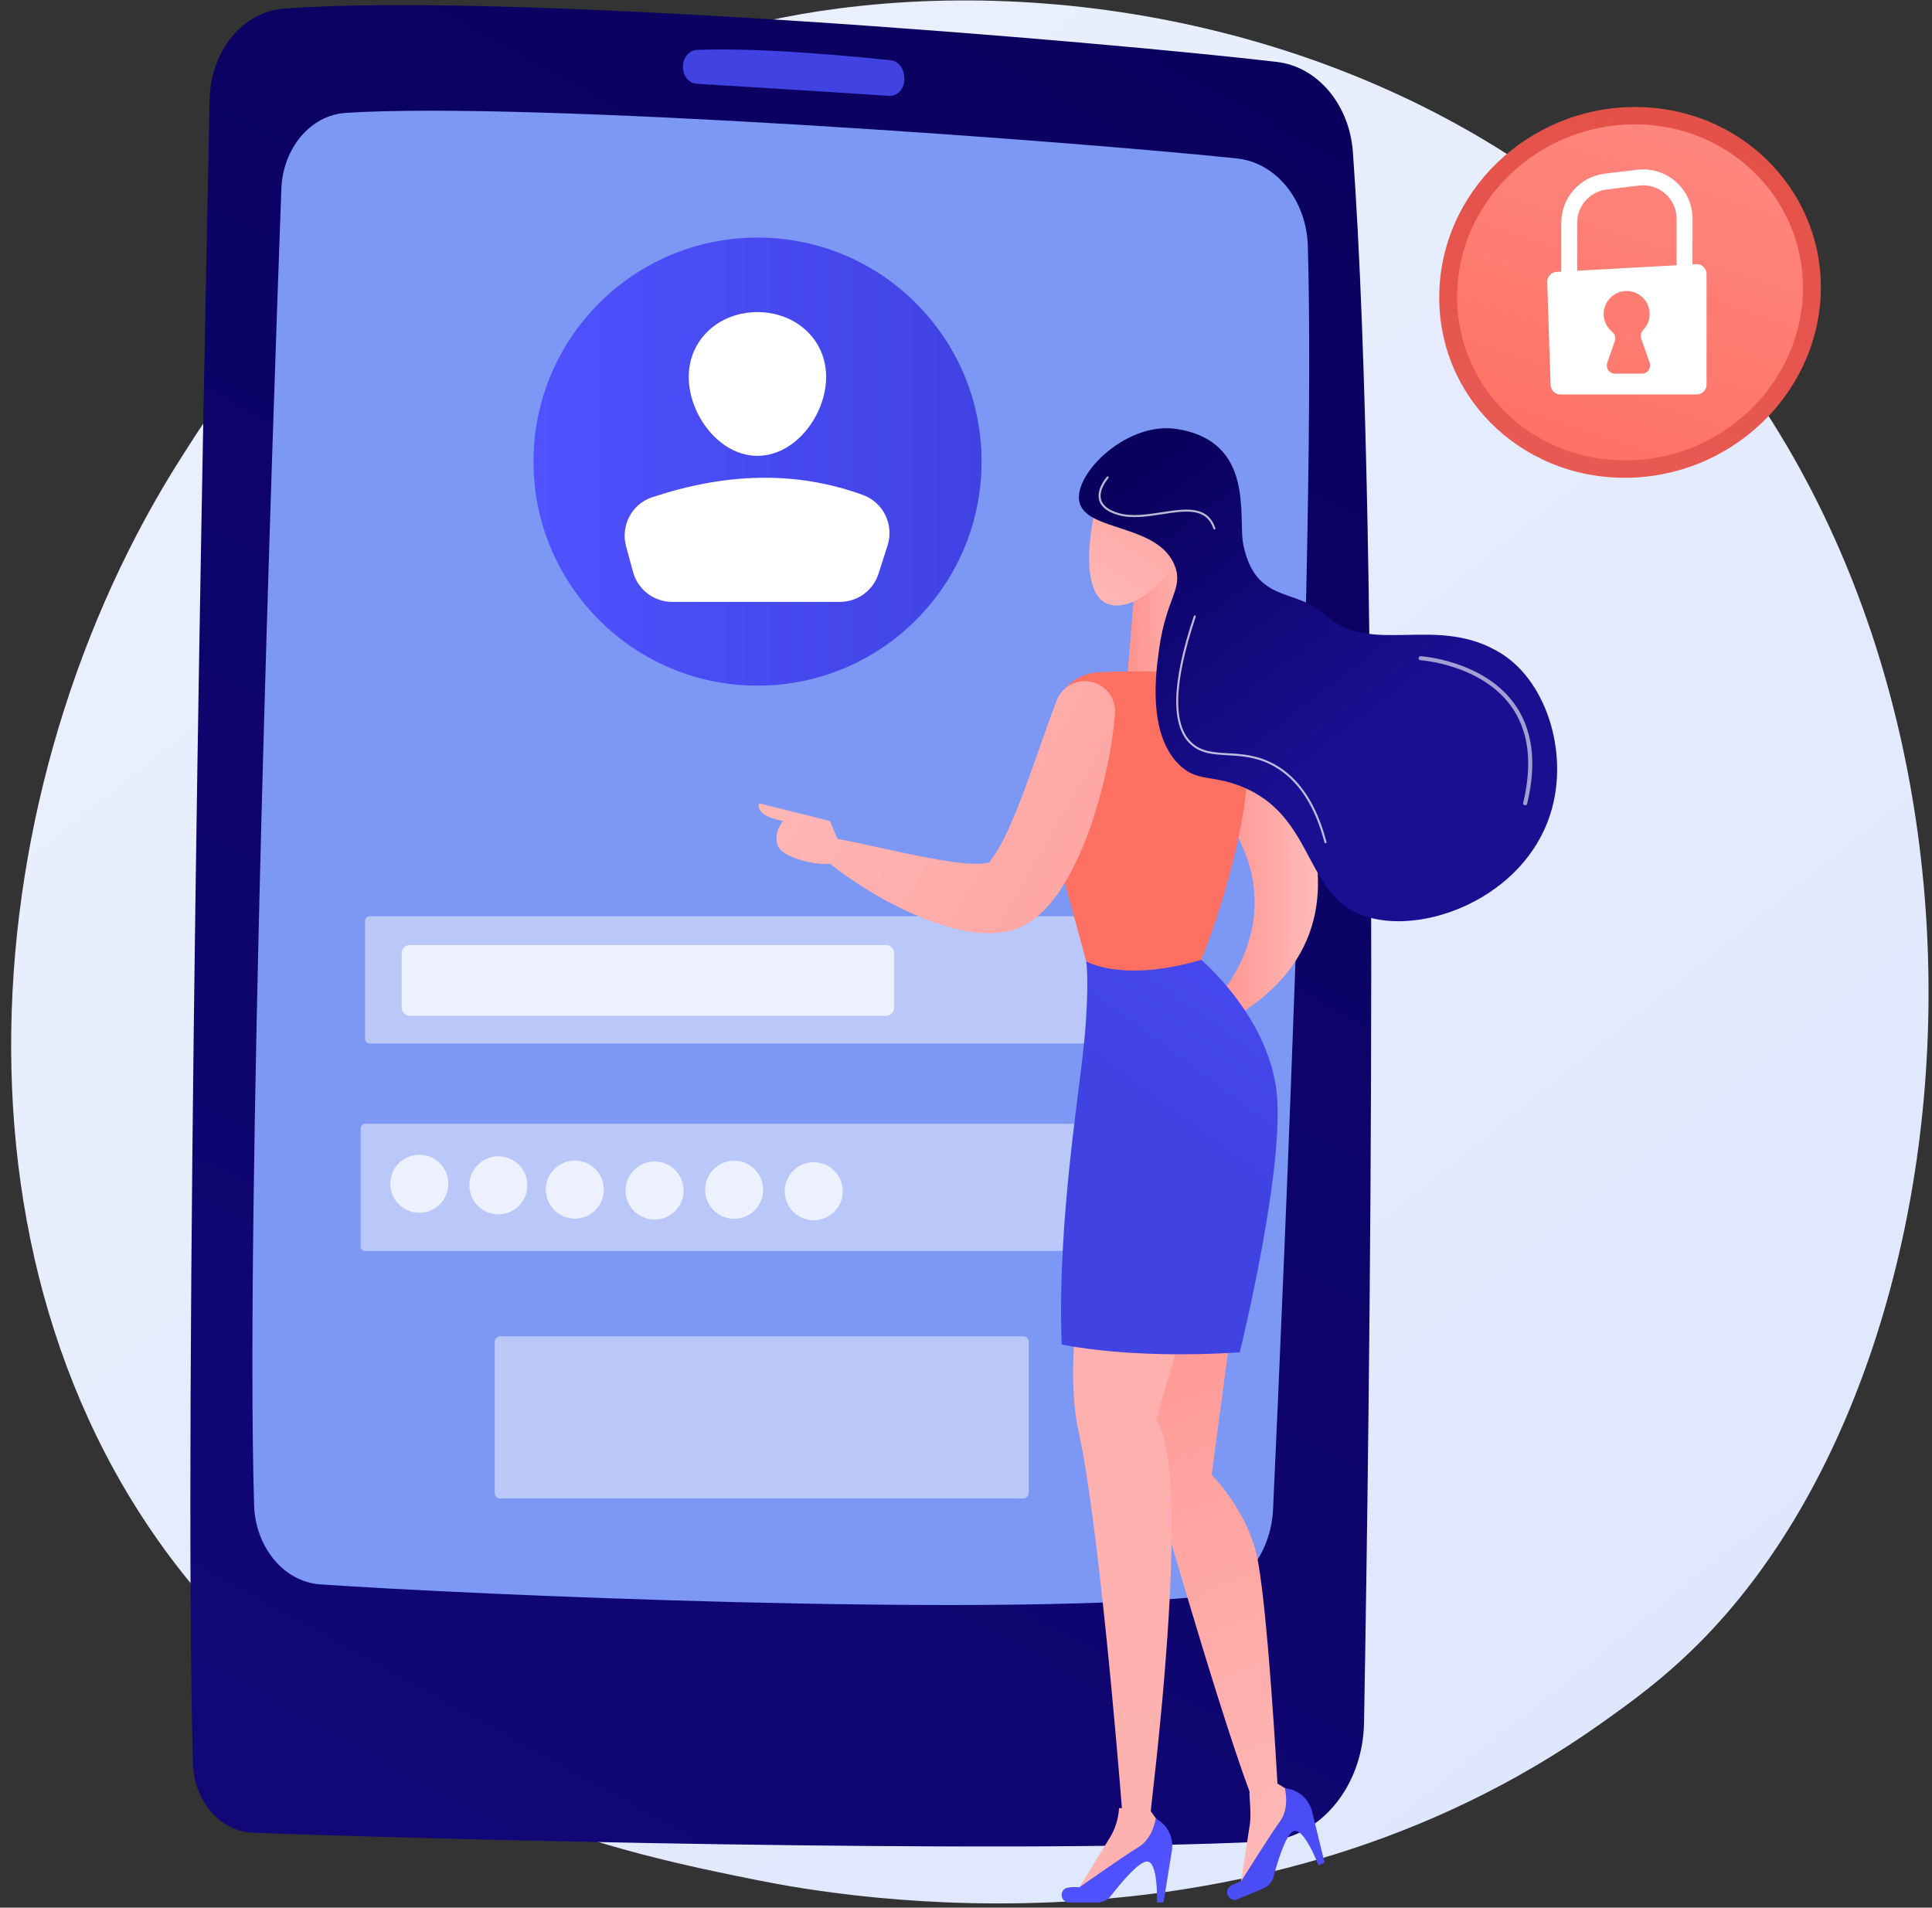 <svg xmlns="http://www.w3.org/2000/svg" xmlns:xlink="http://www.w3.org/1999/xlink" version="1.1" x="0px" y="0px" style="enable-background:new 0 0 3710 3710;" xml:space="preserve" viewBox="412.73 441.53 2884.55 2848.25">

<rect x="412.73" y="441.53" width="2884.55" height="2848.25" fill="#333333" stroke="none"/>

<g id="Illustration">
	<g>
		<linearGradient id="SVGID_1_" gradientUnits="userSpaceOnUse" x1="3651.372" y1="4133.557" x2="1110.86" y2="978.4">
			<stop offset="0" style="stop-color:#DAE3FE"/>
			<stop offset="1" style="stop-color:#E9EFFD"/>
		</linearGradient>
		<path style="fill:url(#SVGID_1_);" d="M2960.304,2883.833c-58.784,61.136-114.406,100.563-158.351,131.712    c-516.569,366.155-1127.807,259.422-1257.713,233.357c-191.829-38.49-562.632-112.889-830.715-424.332    c-405.588-471.186-342.432-1213.526-27.831-1703.555c57.545-89.635,361.518-587.128,979.339-666.91    c373.899-48.283,809.745,49.098,1125.373,310.329C3452.938,1312.781,3405.773,2420.538,2960.304,2883.833z"/>

		<g>

				<linearGradient id="SVGID_00000116939170491767310250000015541740290813856653_" gradientUnits="userSpaceOnUse" x1="2341.183" y1="440.348" x2="-687.7" y2="5935.612">
				<stop offset="0" style="stop-color:#09005D"/>
				<stop offset="1" style="stop-color:#1A0F91"/>
			</linearGradient>
			<path style="fill:url(#SVGID_00000116939170491767310250000015541740290813856653_);" d="M725.786,589.298     c-9.283,438.044-39.387,1949.019-25.016,2484.463c1.523,56.724,40.393,102.253,88.882,104.11     c239.818,9.181,1118.978,32.451,1511.239,13.199c81.702-4.01,146.674-81.43,148.37-177.073     c8.153-459.783,26.135-1752.975-16.609-2345.387c-5.123-70.979-52.745-127.503-113.332-134.595     c-261.173-30.565-1144.113-105.279-1483.004-79.551C775.196,459.104,727.304,517.67,725.786,589.298z"/>
			<path style="fill:#7D97F4;" d="M832.792,723.693c-12.908,353.567-53.625,1529.797-40.703,1964.742     c1.889,63.574,44.719,114.977,99.002,118.695c223.499,15.3,986.021,49.036,1313.839,18.328     c59.028-5.53,105.349-61.377,108.535-130.553c16.613-360.71,64.31-1455.946,51.924-1886.018     c-1.977-68.608-47.406-124.639-105.851-130.777c-241.79-25.397-1052.057-85.825-1330.625-68.045     C876.62,613.403,835.027,662.483,832.792,723.693z"/>

				<linearGradient id="SVGID_00000085947725026400266110000000902788105702505615_" gradientUnits="userSpaceOnUse" x1="1432.551" y1="-1134.028" x2="1536.052" y2="-78.315">
				<stop offset="0" style="stop-color:#4F52FF"/>
				<stop offset="1" style="stop-color:#4042E2"/>
			</linearGradient>
			<path style="fill:url(#SVGID_00000085947725026400266110000000902788105702505615_);" d="M1432.307,541.354L1432.307,541.354     c0,13.441,8.953,24.527,20.427,25.228c56.643,3.47,216.21,13.289,287.523,18.129c14.061,0.955,25.097-13.831,22.429-30.009     l-0.455-2.761c-1.821-11.039-9.646-19.348-19.216-20.374c-48.204-5.168-193.655-19.496-290.026-15.471     C1441.413,516.581,1432.307,527.803,1432.307,541.354z"/>
			<g>
				<g>

						<linearGradient id="SVGID_00000093167616515160432560000004306391018037860029_" gradientUnits="userSpaceOnUse" x1="1209.258" y1="1130.748" x2="1878.267" y2="1130.748">
						<stop offset="0" style="stop-color:#4F52FF"/>
						<stop offset="1" style="stop-color:#4042E2"/>
					</linearGradient>

						<circle style="fill:url(#SVGID_00000093167616515160432560000004306391018037860029_);" cx="1543.763" cy="1130.748" r="334.505"/>
					<path style="fill:#FFFFFF;" d="M1646.177,1004.349c0,56.64-45.916,117.787-102.556,117.787       c-56.64,0-102.556-61.147-102.556-117.787c0-56.64,45.916-96.823,102.556-96.823       C1600.261,907.526,1646.177,947.709,1646.177,1004.349z"/>
					<path style="fill:#FFFFFF;" d="M1416.349,1340.205h250.357c26.354,0,49.687-17.033,57.717-42.133l13.472-42.106       c9.864-30.83-6.173-64.209-36.574-75.324c-101.886-37.253-207.239-32.473-315.162,3.438       c-30.234,10.06-47.012,42.4-38.669,73.152l10.374,38.24C1365.026,1321.875,1388.991,1340.205,1416.349,1340.205z"/>
				</g>
				<g style="opacity:0.71;">
					<path style="opacity:0.65;fill:#FFFFFF;" d="M2185.341,1999.462H964.518c-3.728,0-6.75-3.022-6.75-6.75v-176.396       c0-3.728,3.022-6.75,6.75-6.75h1220.823c3.728,0,6.75,3.022,6.75,6.75v176.396       C2192.091,1996.44,2189.069,1999.462,2185.341,1999.462z"/>
					<path style="opacity:0.65;fill:#FFFFFF;" d="M2178.68,2309.292H957.857c-3.728,0-6.75-3.022-6.75-6.75v-176.396       c0-3.728,3.022-6.75,6.75-6.75H2178.68c3.728,0,6.75,3.022,6.75,6.75v176.396       C2185.43,2306.27,2182.408,2309.292,2178.68,2309.292z"/>
					<path style="opacity:0.65;fill:#FFFFFF;" d="M1940.321,2678.829h-780.717c-4.601,0-8.332-3.73-8.332-8.331v-225.439       c0-4.601,3.73-8.331,8.332-8.331h780.717c4.601,0,8.331,3.73,8.331,8.331v225.439       C1948.652,2675.099,1944.922,2678.829,1940.321,2678.829z"/>
				</g>
				<path style="opacity:0.75;fill:#FFFFFF;" d="M1735.635,1958.082h-711.19c-6.627,0-11.999-5.372-11.999-11.999v-81.504      c0-6.627,5.372-11.999,11.999-11.999h711.19c6.627,0,11.999,5.372,11.999,11.999v81.504      C1747.635,1952.709,1742.263,1958.082,1735.635,1958.082z"/>
				<g style="opacity:0.75;">

						<ellipse transform="matrix(0.924 -0.383 0.383 0.924 -766.359 565.373)" style="fill:#FFFFFF;" cx="1037.981" cy="2209.059" rx="43.312" ry="43.312"/>
					<circle style="fill:#FFFFFF;" cx="1156.819" cy="2211.282" r="43.312"/>

						<ellipse transform="matrix(0.23 -0.973 0.973 0.23 -1178.398 2944.696)" style="fill:#FFFFFF;" cx="1271.193" cy="2216.833" rx="43.312" ry="43.312"/>
					<circle style="fill:#FFFFFF;" cx="1390.031" cy="2219.056" r="43.312"/>
					<circle style="fill:#FFFFFF;" cx="1508.853" cy="2217.941" r="43.312"/>
					<circle style="fill:#FFFFFF;" cx="1627.691" cy="2220.165" r="43.312"/>
				</g>
			</g>
		</g>
		<g>

				<linearGradient id="SVGID_00000170996329686889595280000016868404043876773028_" gradientUnits="userSpaceOnUse" x1="-5865.716" y1="3240.682" x2="-5491.111" y2="2276.314" gradientTransform="matrix(-1 0 0 1 -3446.317 0)">
				<stop offset="0" style="stop-color:#FEBBBA"/>
				<stop offset="1" style="stop-color:#FF928E"/>
			</linearGradient>
			<path style="fill:url(#SVGID_00000170996329686889595280000016868404043876773028_);" d="M2122.281,2361.547l132.688,33.172     l-33.171,248.792c0,0,49.759,49.758,66.344,116.102c16.587,66.345,31.878,344.914,31.878,344.914l31.485,19.033l3.829,15.89     l-91.599,123.162l15.19-98.026c2.412-15.561-1.766-47.12-0.451-47.78c-49.758-132.69-156.193-506.468-156.193-506.468V2361.547z"/>

				<linearGradient id="SVGID_00000180327064270996029710000010554589115759469982_" gradientUnits="userSpaceOnUse" x1="-5871.408" y1="6342.634" x2="-4633.281" y2="-8127.979" gradientTransform="matrix(-1 0 0 1 -3446.317 0)">
				<stop offset="0" style="stop-color:#FEBBBA"/>
				<stop offset="1" style="stop-color:#FF928E"/>
			</linearGradient>
			<path style="fill:url(#SVGID_00000180327064270996029710000010554589115759469982_);" d="M2083.51,3141.156     c1.436-0.025,2.848,0.09,4.292,0c-6.411-79.99-35.714-432.04-65.037-563.99c-33.172-149.274,49.758-447.824,49.758-447.824     l149.276,149.275l-82.931,281.963c56.832,85.247-9.271,584.476-7.847,584.26l-0.091,1.11l21.64,29.754l-2.632,16.131     l-132.191,78.006l52.014-84.466C2078.017,3171.966,2082.578,3156.765,2083.51,3141.156z"/>

				<linearGradient id="SVGID_00000029008546437823231400000005005702997858503574_" gradientUnits="userSpaceOnUse" x1="-5826.902" y1="1715.058" x2="-5668.116" y2="1715.058" gradientTransform="matrix(-1 0 0 1 -3446.317 0)">
				<stop offset="0" style="stop-color:#FEBBBA"/>
				<stop offset="1" style="stop-color:#FF928E"/>
			</linearGradient>
			<path style="fill:url(#SVGID_00000029008546437823231400000005005702997858503574_);" d="M2251.412,1467.298     c0,0,290.639,327.566,0,495.52l-29.614-21.442c0,0,144.294-138.173,0-307.317L2251.412,1467.298z"/>

				<linearGradient id="SVGID_00000134928785223679225890000002469684624152931743_" gradientUnits="userSpaceOnUse" x1="-5317.008" y1="3268.032" x2="-4939.283" y2="2688.508" gradientTransform="matrix(-1 0 0 1 -3211.157 0)">
				<stop offset="0" style="stop-color:#4F52FF"/>
				<stop offset="1" style="stop-color:#4042E2"/>
			</linearGradient>
			<path style="fill:url(#SVGID_00000134928785223679225890000002469684624152931743_);" d="M2009.04,3282.074h42.186     c7.896,0,15.343-3.625,20.158-9.883c13.151-17.088,40.398-50.427,53.426-51.296c17.54-1.173,15.296,61.179,15.296,61.179h9.831     l12.453-77.479c3.133-19.495-6.562-38.807-24.068-47.94l0,0c0,0-4.009,29.65-25.748,42.764     c-21.739,13.116-88.463,60.083-88.463,60.083s-8.173-1.166-17.146,0.456C1993.656,3262.364,1995.514,3282.074,2009.04,3282.074z"/>

				<linearGradient id="SVGID_00000106845231589763080660000016686244350660516744_" gradientUnits="userSpaceOnUse" x1="-5657.344" y1="3444.518" x2="-5238.225" y2="2720.113" gradientTransform="matrix(-1 0 0 1 -3211.157 0)">
				<stop offset="0" style="stop-color:#4F52FF"/>
				<stop offset="1" style="stop-color:#4042E2"/>
			</linearGradient>
			<path style="fill:url(#SVGID_00000106845231589763080660000016686244350660516744_);" d="M2260.456,3277.267l38.884-16.359     c7.277-3.062,12.737-9.292,14.75-16.927c5.496-20.851,17.682-62.147,29.354-68.001c15.712-7.881,37.822,50.462,37.822,50.462     l9.062-3.813l-18.566-76.245c-4.671-19.184-21.097-33.225-40.773-34.856l0,0c0,0,7.801,28.884-7.151,49.403     c-14.952,20.518-58.244,89.685-58.244,89.685s-7.984,2.095-15.627,7.07C2238.631,3265.063,2247.988,3282.512,2260.456,3277.267z"/>

				<linearGradient id="SVGID_00000107572798461728457570000016194317354941215622_" gradientUnits="userSpaceOnUse" x1="2509.209" y1="1681.208" x2="2178.037" y2="2129.671">
				<stop offset="0" style="stop-color:#4F52FF"/>
				<stop offset="1" style="stop-color:#4042E2"/>
			</linearGradient>
			<path style="fill:url(#SVGID_00000107572798461728457570000016194317354941215622_);" d="M2034.507,1876.935     c0,0,4.879,29.898-2.268,112.087c-7.148,82.19-41.311,275.156-34.355,459.785c0,0,97.119,22.632,265.85,11.912     c0,0,71.209-288.26,53.86-397.846c-17.347-109.585-111.448-188.203-111.448-188.203L2034.507,1876.935z"/>

				<linearGradient id="SVGID_00000139290824714382917610000016439800968605399220_" gradientUnits="userSpaceOnUse" x1="-5653.491" y1="1360.771" x2="-5540.716" y2="1360.771" gradientTransform="matrix(-1 0 0 1 -3446.317 0)">
				<stop offset="0" style="stop-color:#FEBBBA"/>
				<stop offset="1" style="stop-color:#FF928E"/>
			</linearGradient>
			<polygon style="fill:url(#SVGID_00000139290824714382917610000016439800968605399220_);" points="2106.27,1327.723      2094.399,1467.298 2207.173,1467.298 2179.132,1254.245    "/>

				<linearGradient id="SVGID_00000011009848948161660480000013267555299296578947_" gradientUnits="userSpaceOnUse" x1="3517.706" y1="1202.847" x2="3055.443" y2="1354.634">
				<stop offset="0" style="stop-color:#FF928E"/>
				<stop offset="1" style="stop-color:#FE7062"/>
			</linearGradient>
			<path style="fill:url(#SVGID_00000011009848948161660480000013267555299296578947_);" d="M2240.581,1447.998     c-38.921-2.146-125.94-6.118-187.586-2.759c-32.458,1.768-59.647,25.055-66.287,56.876l-15.035,72.056     c-5.601,26.838-4.763,54.622,2.443,81.075l60.392,221.691c0,0,53.716,32.28,171.641-2.264c0,0,103.561-246.958,61.17-404.937     C2264.025,1457.466,2253.266,1448.698,2240.581,1447.998z"/>

				<linearGradient id="SVGID_00000093156529883673606850000004183570708935044001_" gradientUnits="userSpaceOnUse" x1="-4991.827" y1="1425.067" x2="-5967.187" y2="1983.833" gradientTransform="matrix(-1 0 0 1 -3446.317 0)">
				<stop offset="0" style="stop-color:#FEBBBA"/>
				<stop offset="1" style="stop-color:#FF928E"/>
			</linearGradient>
			<path style="fill:url(#SVGID_00000093156529883673606850000004183570708935044001_);" d="M1989.656,1489.189     c-16.612,43.758-31.615,89.642-47.733,132.615c-8.196,21.507-16.509,42.592-25.403,61.955     c-4.498,9.643-9.44,18.504-13.975,26.538c-4.54,7.954-9.653,14.57-12.316,17.615c-0.523,0.451,1.227,0.796,1.812,0.824     c0.353,0.044-11.23,1.899-14.783,2.495l-13.882-0.083c-19.898-1.023-42.436-4.531-65.041-8.924     c-45.596-8.501-93.002-20.438-141.678-29.468l-0.374-0.069c-9.314-1.728-18.265,4.422-19.993,13.737     c-1.14,6.142,1.17,12.143,5.531,16.003c19.627,17.277,40.432,31.47,62.011,45.284c10.862,6.642,21.914,13.152,33.149,19.403     c11.455,5.838,22.942,11.725,34.874,17.167c24.022,10.467,48.838,20.109,77.426,26.302c7.514,1.257,14.929,2.575,22.659,3.611     c8.67,0.301,16.544,1.069,26.012,0.521c5.03-0.498,10.083-1.115,15.122-1.848c2.686-0.473,4.662-0.524,7.917-1.422     c3.455-1.036,6.901-2.198,10.297-3.472c7.099-2.548,11.689-5.632,17.455-8.84c4.788-3.157,9.155-6.458,13.389-9.843     c15.629-13.313,25.334-26.525,33.888-39.21c8.529-12.675,15.29-25.372,21.359-37.818c12.175-24.857,21.681-49.487,29.395-74.289     c15.63-49.7,26.222-98.545,30.692-150.43c2.14-24.852-16.271-46.733-41.123-48.874c-20.568-1.773-39.103,10.535-46.094,28.919     L1989.656,1489.189z"/>

				<linearGradient id="SVGID_00000011718533979754764030000012119200317678387110_" gradientUnits="userSpaceOnUse" x1="-4894.913" y1="1594.236" x2="-5870.273" y2="2153.002" gradientTransform="matrix(-1 0 0 1 -3446.317 0)">
				<stop offset="0" style="stop-color:#FEBBBA"/>
				<stop offset="1" style="stop-color:#FF928E"/>
			</linearGradient>
			<path style="fill:url(#SVGID_00000011718533979754764030000012119200317678387110_);" d="M1671.979,1715.058l-20.125-47.77     l-105.92-26.392c0,0-8.473,18.36,36.013,26.392c0,0-15.89,17.563-7.415,38.218     C1583.007,1726.16,1673.038,1746.852,1671.979,1715.058z"/>

				<linearGradient id="SVGID_00000061443610753727072710000004245450613800538242_" gradientUnits="userSpaceOnUse" x1="-5465.658" y1="1360.726" x2="-5684.809" y2="1040.27" gradientTransform="matrix(-1 0 0 1 -3446.317 0)">
				<stop offset="0" style="stop-color:#FEBBBA"/>
				<stop offset="1" style="stop-color:#FF928E"/>
			</linearGradient>
			<path style="fill:url(#SVGID_00000061443610753727072710000004245450613800538242_);" d="M2058.52,1166.527     c-4.027,2.375-35.754,114.277-9.167,161.194c26.587,46.918,107.777-5.633,129.779-73.477     C2201.136,1186.401,2165.785,1103.268,2058.52,1166.527z"/>

				<linearGradient id="SVGID_00000164480251028209343660000011288879607198090631_" gradientUnits="userSpaceOnUse" x1="-5346.572" y1="1131.771" x2="-5657.032" y2="1535.368" gradientTransform="matrix(-1 0 0 1 -3211.157 0)">
				<stop offset="0" style="stop-color:#09005D"/>
				<stop offset="1" style="stop-color:#1A0F91"/>
			</linearGradient>
			<path style="fill:url(#SVGID_00000164480251028209343660000011288879607198090631_);" d="M2268.949,1254.245     c18.21,89.224,78.55,64.806,121.287,104.501c69.266,64.337,168.352-1.985,264.683,58.983     c69.542,44.015,103.048,156.62,69.677,247.535c-46.223,125.92-204.182,177.704-286.04,139.352     c-78.234-36.654-67.094-146.433-172.356-188.859c-44.689-18.012-66.75-6.308-93.514-33.004     c-46.85-46.733-34.208-137.421-29.338-172.357c10.569-75.809,35.985-89.534,23.837-122.851     c-23.627-64.803-133.835-51.432-143.02-97.18c-8.363-41.66,71.516-120.625,146.688-108.181     C2287.159,1101.435,2260.835,1214.494,2268.949,1254.245z"/>
			<path style="opacity:0.6;fill:#FFFFFF;" d="M2689.861,1643.938c1.38,0,2.623-0.933,2.961-2.331     c14.89-61.819,8.135-112.518-20.09-150.692c-46.838-63.353-137.868-69.621-138.785-69.676c-1.432-0.237-3.116,1.173-3.223,2.856     c-0.101,1.677,1.172,3.122,2.854,3.222c0.887,0.054,89.164,6.18,134.284,67.255c27.083,36.651,33.488,85.643,19.036,145.607     c-0.392,1.634,0.613,3.282,2.249,3.675C2689.385,1643.909,2689.629,1643.938,2689.861,1643.938z"/>
			<path style="opacity:0.72;fill:#FFFFFF;" d="M2391.715,1700.53c0.125,0,0.256-0.018,0.386-0.048     c0.809-0.214,1.296-1.046,1.088-1.862c-14.504-55.652-39.958-94.301-75.641-114.883c-25.958-14.975-50.269-16.367-71.713-17.597     c-20.679-1.191-38.537-2.219-52.911-14.999c-29.711-26.422-27.992-89.948,5.115-188.816c0.268-0.797-0.166-1.659-0.963-1.927     c-0.803-0.268-1.66,0.166-1.928,0.964c-33.53,100.129-34.956,164.744-4.246,192.052c15.165,13.488,33.511,14.547,54.76,15.766     c21.106,1.213,45.031,2.587,70.365,17.198c34.951,20.154,59.922,58.18,74.212,113.017     C2390.417,1700.078,2391.036,1700.53,2391.715,1700.53z"/>
			<path style="opacity:0.72;fill:#FFFFFF;" d="M2225.864,1232.102c0.161,0,0.32-0.023,0.488-0.077     c0.797-0.267,1.225-1.136,0.957-1.933c-11.531-34.303-44.752-29.205-79.952-23.794c-22.278,3.426-45.309,6.952-64.845,1.172     c-14.577-4.323-23.235-11.019-25.74-19.911c-4.276-15.135,10.699-32.013,10.847-32.185c0.566-0.624,0.512-1.588-0.112-2.147     c-0.619-0.564-1.588-0.511-2.146,0.113c-0.667,0.738-16.243,18.276-11.525,35.041c2.806,9.961,12.162,17.365,27.807,22.004     c20.203,5.983,43.569,2.396,66.179-1.076c35.332-5.424,65.881-10.128,76.598,21.76     C2224.633,1231.704,2225.228,1232.102,2225.864,1232.102z"/>
		</g>
		<g>
			<g>

					<linearGradient id="SVGID_00000176008423294159331640000000821868812391407745_" gradientUnits="userSpaceOnUse" x1="3091.88" y1="-28.432" x2="2654.639" y2="1585.993">
					<stop offset="0" style="stop-color:#E1473D"/>
					<stop offset="1" style="stop-color:#E9605A"/>
				</linearGradient>
				<path style="fill:url(#SVGID_00000176008423294159331640000000821868812391407745_);" d="M2561.536,885.586      c0-157.029,133.016-284.31,292.641-284.289c154.906,0.019,277.16,120.597,277.16,269.319      c0,148.722-122.254,275.724-277.16,283.883C2694.552,1162.906,2561.536,1042.615,2561.536,885.586z"/>
			</g>
			<g>

					<linearGradient id="SVGID_00000053541077060323436100000000056967386742386598_" gradientUnits="userSpaceOnUse" x1="3018.214" y1="366.897" x2="2749.136" y2="1167.23">
					<stop offset="0" style="stop-color:#FF928E"/>
					<stop offset="1" style="stop-color:#FE7062"/>
				</linearGradient>
				<path style="fill:url(#SVGID_00000053541077060323436100000000056967386742386598_);" d="M2588.236,884.885      c0-142.313,120.55-257.664,265.216-257.647c140.388,0.018,251.185,109.295,251.185,244.079      c0,134.784-110.797,249.884-251.185,257.278C2708.786,1136.215,2588.236,1027.197,2588.236,884.885z"/>
			</g>
			<g>
				<path style="fill:#FFFFFF;" d="M2767.527,868.747h-23.768v-94.718c0-37.202,27.849-68.641,64.78-73.13l48.597-5.906      c20.916-2.542,41.961,4.013,57.735,17.986c15.773,13.972,24.82,34.071,24.82,55.144v82.69h-23.768v-82.69      c0-14.273-6.127-27.888-16.812-37.352c-10.684-9.464-24.94-13.905-39.107-12.183l-48.597,5.906      c-25.015,3.04-43.879,24.335-43.879,49.535V868.747z"/>
				<path style="fill:#FFFFFF;" d="M2736.732,847.482l208.351-11.543c8.462-0.469,15.581,6.267,15.581,14.742v165.058      c0,8.154-6.61,14.764-14.764,14.764h-203.345c-7.967,0-14.497-6.321-14.757-14.283l-5.006-153.515      C2722.531,854.685,2728.721,847.925,2736.732,847.482z"/>

					<linearGradient id="SVGID_00000167370164170872015620000013824212026018136252_" gradientUnits="userSpaceOnUse" x1="2923.552" y1="154.118" x2="2800.22" y2="1350.984">
					<stop offset="0" style="stop-color:#FF928E"/>
					<stop offset="1" style="stop-color:#FE7062"/>
				</linearGradient>
				<path style="fill:url(#SVGID_00000167370164170872015620000013824212026018136252_);" d="M2875.691,983.219l-12.611-36.255      c-1.516-4.359-0.483-9.232,2.758-12.517c6.463-6.548,10.313-15.679,9.857-25.707c-0.804-17.685-15.252-32.024-32.942-32.704      c-19.577-0.752-35.685,14.896-35.685,34.306c0,10.768,4.96,20.374,12.718,26.667c4.024,3.264,5.677,8.628,3.975,13.521      l-11.37,32.69c-2.765,7.95,3.137,16.253,11.555,16.253h40.189C2872.553,999.472,2878.456,991.169,2875.691,983.219z"/>
			</g>
		</g>
	</g>
</g>
</svg>